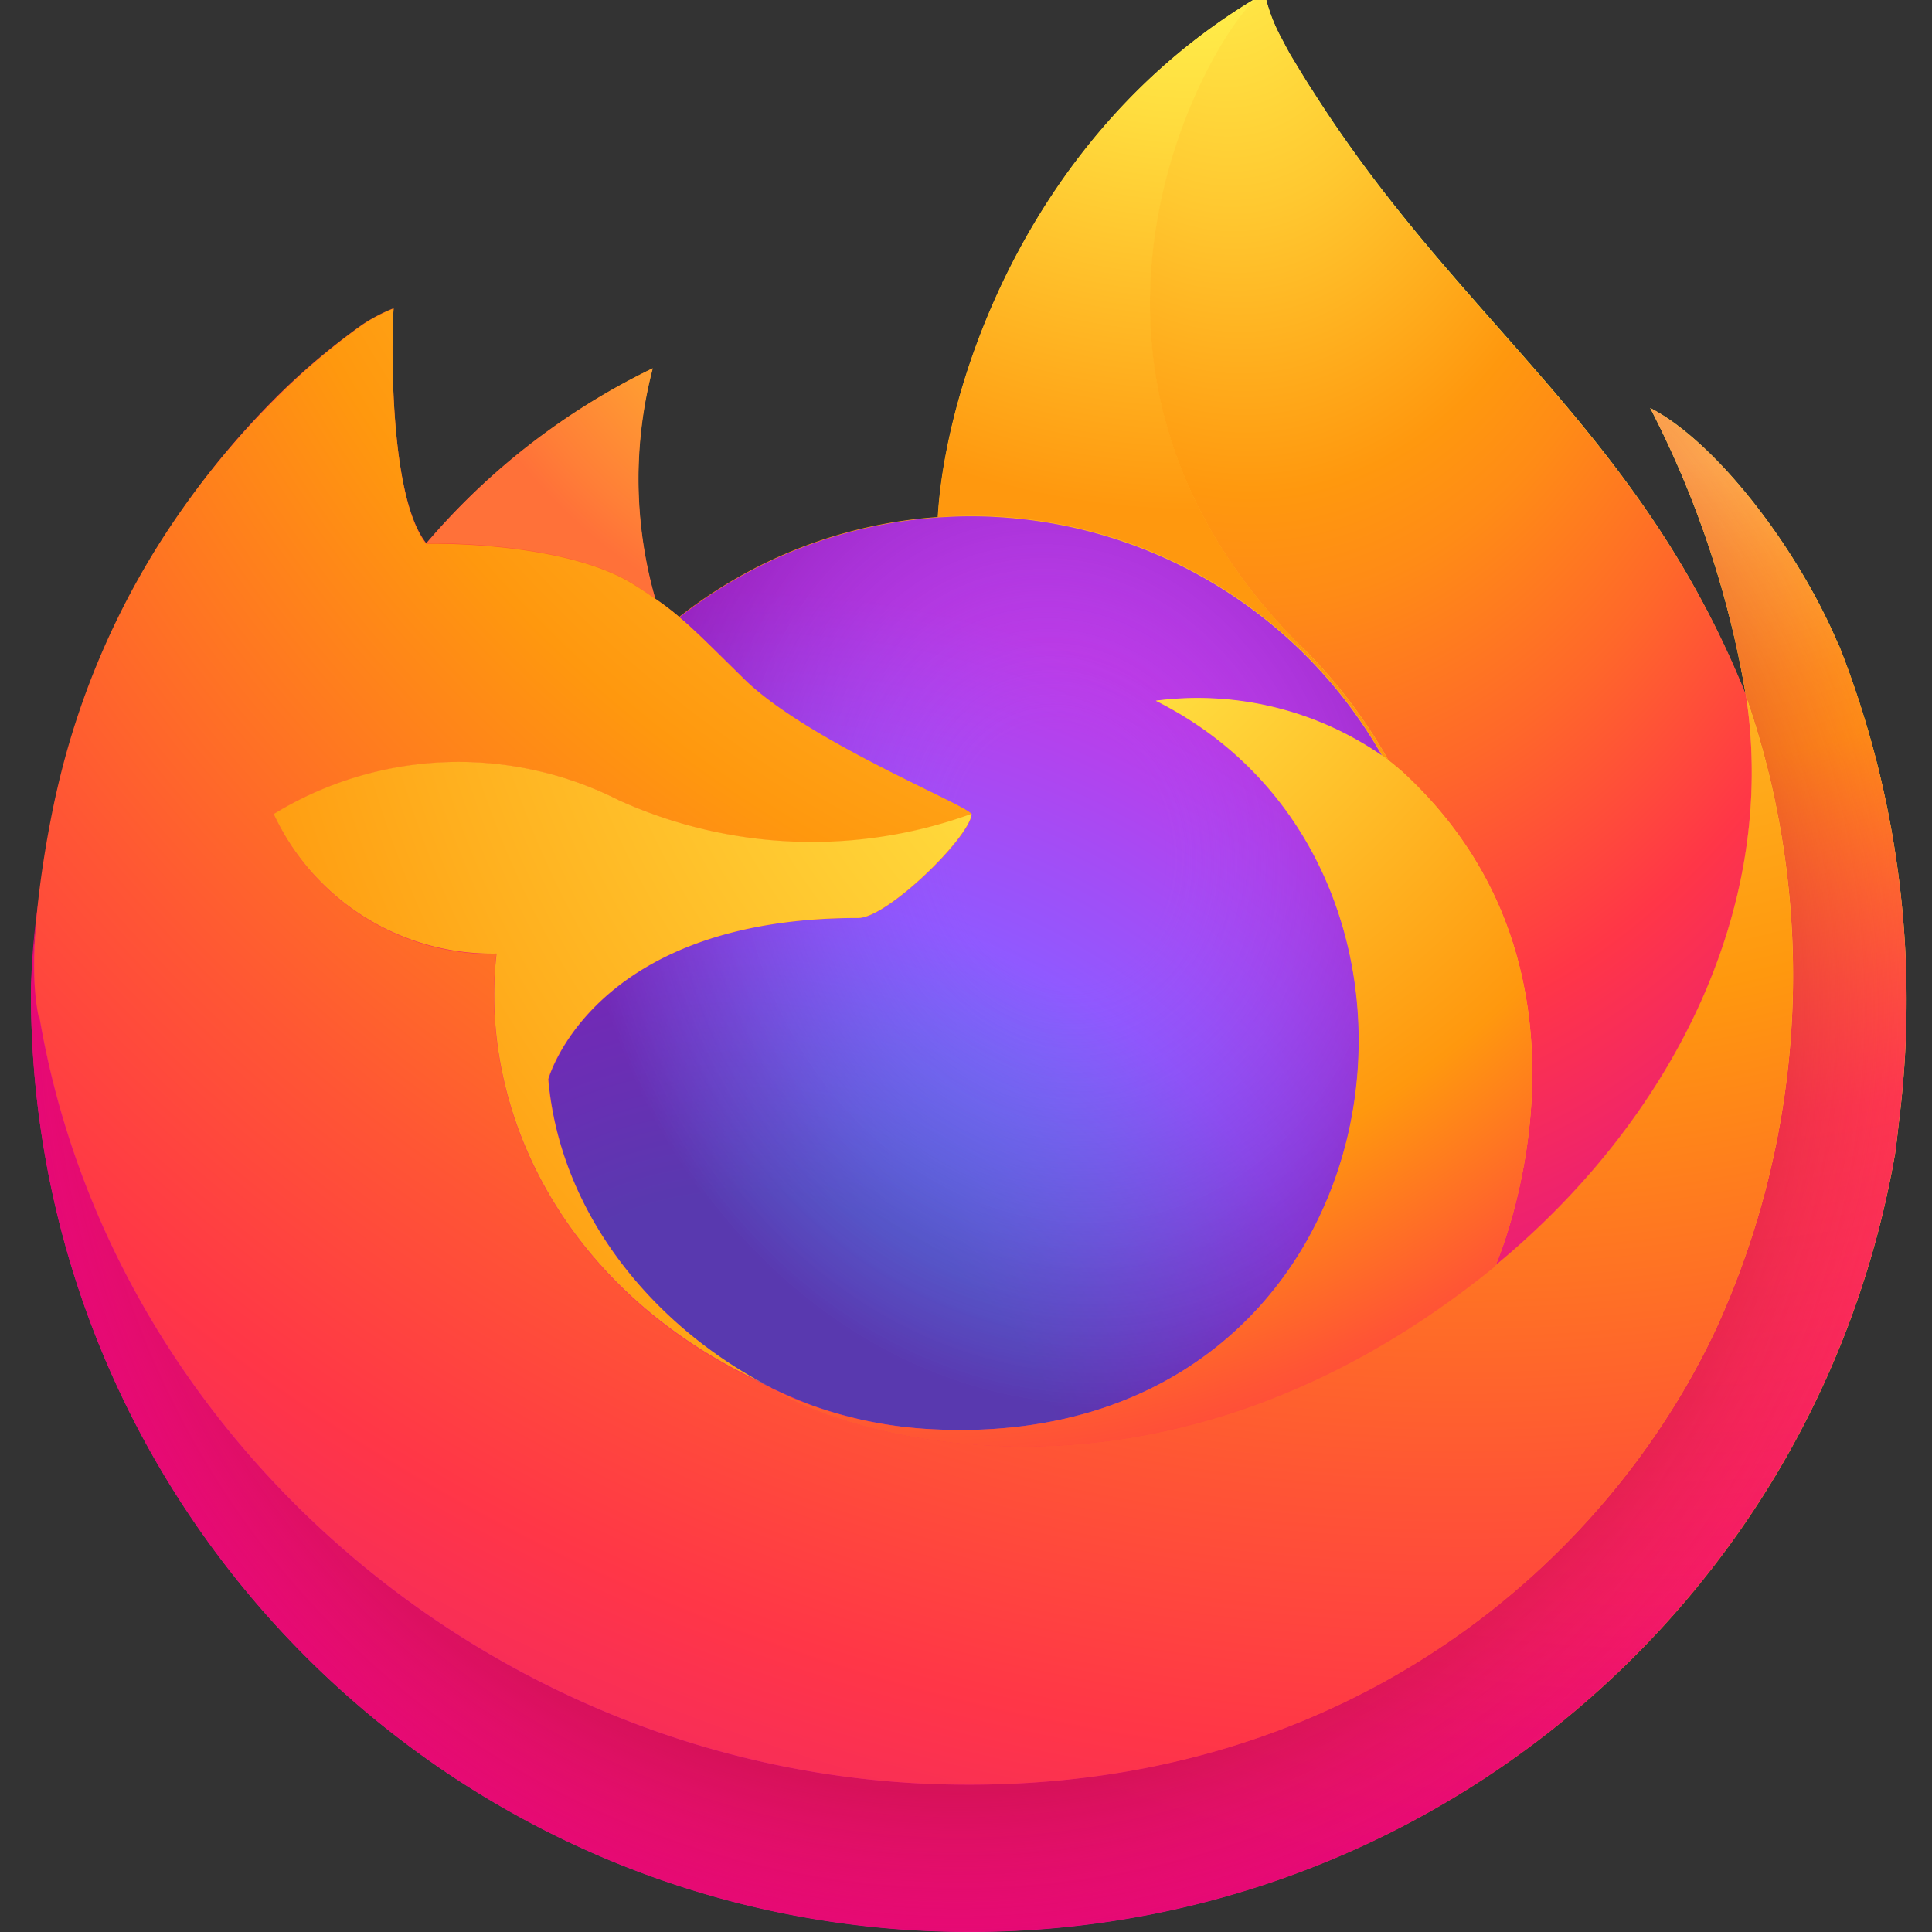 
<svg xmlns="http://www.w3.org/2000/svg" xmlns:xlink="http://www.w3.org/1999/xlink" viewBox="0 0 1024 1024"><rect x="0" y="0" width="1024" height="1024" fill="#333333" stroke="none"/><linearGradient id="a" x1="1.339" x2=".964" y1="1024.954" y2="1024.604" gradientTransform="matrix(2206.727 0 0 -2278.692 -2044.786 2335710)" gradientUnits="userSpaceOnUse"><stop offset=".048" stop-color="#fff44f"/><stop offset=".111" stop-color="#ffe847"/><stop offset=".225" stop-color="#ffc830"/><stop offset=".368" stop-color="#ff980e"/><stop offset=".401" stop-color="#ff8b16"/><stop offset=".462" stop-color="#ff672a"/><stop offset=".534" stop-color="#ff3647"/><stop offset=".705" stop-color="#e31587"/></linearGradient><path fill="url(#a)" d="M974.54 342.09c-21.83-52.13-65.48-108.24-99.9-125.83a517.28 517.28 0 0 1 50.46 150.87v.9C868.99 227.69 773.59 171.19 695.65 47.92c-4.11-6.16-7.96-12.45-11.81-19-2.18-3.85-3.85-7.19-5.52-10.27a90.213 90.213 0 0 1-7.45-19.77 1.28 1.28 0 0 0-1.03-1.28c-.41-.16-.87-.16-1.28 0v.26c0 .26-.39 0-.39 0v-.26c-124.8 73.18-167.3 208.77-171.16 276.44a249.04 249.04 0 0 0-137 52.9 150.12 150.12 0 0 0-12.84-9.76 230.69 230.69 0 0 1-1.28-121.98 368.53 368.53 0 0 0-119.93 92.71c-19.9-24.91-18.49-107.34-17.33-124.55a88.967 88.967 0 0 0-16.69 8.73 362.117 362.117 0 0 0-48.79 41.73 434.147 434.147 0 0 0-46.22 55.85 420.396 420.396 0 0 0-66.77 150.74l-.9 3.47c-.9 4.24-4.37 26.19-4.88 30.82v1.28a472.99 472.99 0 0 0-7.96 68.57v2.57c.44 274.86 223.62 497.32 498.49 496.88 241.75-.39 448.26-174.45 489.56-412.65.9-6.42 1.54-12.84 2.31-19.26a511.825 511.825 0 0 0-32.1-250h-.14zM400.97 731.53c2.31 1.28 4.49 2.57 6.81 3.47l.39.26c-2.31-1.2-4.67-2.48-7.06-3.85l-.14.12zM925.23 367.9v-.39.51-.12z"/><radialGradient id="b" cx="26.443" cy="1022.872" r="36.398" gradientTransform="matrix(28.503 0 0 -28.503 133.44 29266.156)" gradientUnits="userSpaceOnUse"><stop offset=".129" stop-color="#ffbd4f"/><stop offset=".186" stop-color="#ffac31"/><stop offset=".247" stop-color="#ff9d17"/><stop offset=".283" stop-color="#ff980e"/><stop offset=".403" stop-color="#ff563b"/><stop offset=".467" stop-color="#ff3750"/><stop offset=".71" stop-color="#f5156c"/><stop offset=".782" stop-color="#eb0878"/><stop offset=".86" stop-color="#e50080"/></radialGradient><use fill="url(#b)" xlink:href="#M"/><radialGradient id="c" cx="13.143" cy="1007.992" r="36.398" gradientTransform="matrix(28.503 0 0 -28.503 133.44 29266.156)" gradientUnits="userSpaceOnUse"><stop offset=".3" stop-color="#960e18"/><stop offset=".351" stop-color="#b11927" stop-opacity=".74"/><stop offset=".435" stop-color="#db293d" stop-opacity=".343"/><stop offset=".497" stop-color="#f5334b" stop-opacity=".094"/><stop offset=".53" stop-color="#ff3750" stop-opacity="0"/></radialGradient><use fill="url(#c)" xlink:href="#M"/><radialGradient id="d" cx="17.531" cy="1031.133" r="26.369" gradientTransform="matrix(28.503 0 0 -28.503 133.44 29266.156)" gradientUnits="userSpaceOnUse"><stop offset=".132" stop-color="#fff44f"/><stop offset=".252" stop-color="#ffdc3e"/><stop offset=".506" stop-color="#ff9d12"/><stop offset=".526" stop-color="#ff980e"/></radialGradient><path fill="url(#d)" d="M732.63 400.51c1.28.77 2.05 1.54 3.08 2.31a271.39 271.39 0 0 0-46.22-60.35C534.89 187.88 649.04 7.09 668.3-2.03v-.39c-124.8 73.2-167.31 208.79-171.16 276.46 5.78-.39 11.56-.77 17.46-.77 90.23.13 173.46 48.66 218.03 127.12v.12z"/><radialGradient id="e" cx="9.117" cy="998.484" r="17.331" gradientTransform="matrix(28.503 0 0 -28.503 133.44 29266.156)" gradientUnits="userSpaceOnUse"><stop offset=".353" stop-color="#3a8ee6"/><stop offset=".472" stop-color="#5c79f0"/><stop offset=".669" stop-color="#9059ff"/><stop offset="1" stop-color="#c139e6"/></radialGradient><use fill="url(#e)" xlink:href="#N"/><radialGradient id="f" cx="-7957.398" cy="9539.936" r="9.189" gradientTransform="matrix(27.705 -6.698 -7.838 -32.436 295797.125 256588.438)" gradientUnits="userSpaceOnUse"><stop offset=".206" stop-color="#9059ff" stop-opacity="0"/><stop offset=".278" stop-color="#8c4ff3" stop-opacity=".064"/><stop offset=".747" stop-color="#7716a8" stop-opacity=".45"/><stop offset=".975" stop-color="#6e008b" stop-opacity=".6"/></radialGradient><use fill="url(#f)" xlink:href="#N"/><radialGradient id="g" cx="12.683" cy="1024.362" r="12.468" gradientTransform="matrix(28.503 0 0 -28.503 133.44 29266.156)" gradientUnits="userSpaceOnUse"><stop offset="0" stop-color="#ffe226"/><stop offset=".121" stop-color="#ffdb27"/><stop offset=".295" stop-color="#ffc82a"/><stop offset=".502" stop-color="#ffa930"/><stop offset=".732" stop-color="#ff7e37"/><stop offset=".792" stop-color="#ff7139"/></radialGradient><path fill="url(#g)" d="M337.03 310.38l10.27 6.81a230.69 230.69 0 0 1-1.28-121.98 368.53 368.53 0 0 0-119.93 92.71c2.57 0 74.47-1.28 110.94 22.34v.12z"/><radialGradient id="h" cx="22.483" cy="1032.27" r="53.194" gradientTransform="matrix(28.503 0 0 -28.503 133.44 29266.156)" gradientUnits="userSpaceOnUse"><stop offset=".113" stop-color="#fff44f"/><stop offset=".456" stop-color="#ff980e"/><stop offset=".622" stop-color="#ff5634"/><stop offset=".716" stop-color="#ff3647"/><stop offset=".904" stop-color="#e31587"/></radialGradient><path fill="url(#h)" d="M20.9 538.93c38.52 226.89 243.96 400.23 477.65 406.78 216.1 6.16 354.13-119.41 411.14-241.65a450.666 450.666 0 0 0 15.41-335.9v-1.02l.26.9c17.46 115.3-41.09 226.89-132.77 302.39l-.39.64c-178.48 145.48-349.25 87.83-383.92 64.2a80.324 80.324 0 0 1-7.32-3.6c-104.01-49.69-147.15-144.58-137.9-225.99-50.48.76-96.67-28.27-117.87-74.09a187.72 187.72 0 0 1 182.97-7.32 247.855 247.855 0 0 0 186.7 7.32c-.26-4.11-86.8-38.52-120.7-71.9-17.98-17.72-26.45-26.19-34.15-32.61a150.12 150.12 0 0 0-12.84-9.76c-2.95-2.05-6.16-4.24-10.27-6.81-36.21-23.63-108.37-22.34-110.81-22.34h-.26c-19.65-24.91-18.36-107.34-17.21-124.55a88.967 88.967 0 0 0-16.69 8.73 362.45 362.45 0 0 0-48.79 41.86 434.114 434.114 0 0 0-46.61 55.73 420.396 420.396 0 0 0-66.77 150.74c-.26 1.02-17.98 78.32-9.24 118.38l.38-.13z"/><radialGradient id="i" cx="-7928.436" cy="9499.111" r="38.967" gradientTransform="matrix(2.993 28.36 18.612 -1.967 -152425.031 243461.219)" gradientUnits="userSpaceOnUse"><stop offset="0" stop-color="#fff44f"/><stop offset=".06" stop-color="#ffe847"/><stop offset=".168" stop-color="#ffc830"/><stop offset=".304" stop-color="#ff980e"/><stop offset=".356" stop-color="#ff8b16"/><stop offset=".455" stop-color="#ff672a"/><stop offset=".57" stop-color="#ff3647"/><stop offset=".737" stop-color="#e31587"/></radialGradient><path fill="url(#i)" d="M689.62 342.48a270.567 270.567 0 0 1 46.22 60.35l7.45 6.16C856.28 513 797.22 660.02 792.72 670.54c91.55-75.5 150.23-187.08 132.64-302.39-56.5-140.34-151.77-196.84-229.84-320.11l-11.56-19c-2.18-3.85-3.85-7.19-5.52-10.27a90.75 90.75 0 0 1-7.58-19.9 1.28 1.28 0 0 0-1.03-1.28c-.41-.16-.87-.16-1.28 0v.26c0 .26-.39 0-.39 0-19.26 9.24-133.54 190.03 21.31 344.63h.15z"/><radialGradient id="j" cx="12.39" cy="1019.744" r="33.21" gradientTransform="matrix(28.503 0 0 -28.503 133.44 29266.156)" gradientUnits="userSpaceOnUse"><stop offset=".137" stop-color="#fff44f"/><stop offset=".48" stop-color="#ff980e"/><stop offset=".592" stop-color="#ff5634"/><stop offset=".655" stop-color="#ff3647"/><stop offset=".904" stop-color="#e31587"/></radialGradient><path fill="url(#j)" d="M743.16 408.99c-2.18-2.05-4.75-4.11-7.45-6.16l-3.08-2.31a171.828 171.828 0 0 0-120.06-29.15c178.99 89.62 130.97 398.04-117.1 386.23-22.03-.91-43.8-5.11-64.59-12.45-4.88-1.71-9.76-3.68-14.64-5.91l-8.35-3.85h.39c34.67 23.63 205.44 81.41 384.18-64.2l.26-.51c4.49-10.27 63.56-157.55-49.31-261.43l-.25-.26z"/><radialGradient id="k" cx="21.156" cy="1017.8" r="36.348" gradientTransform="matrix(28.503 0 0 -28.503 133.44 29266.156)" gradientUnits="userSpaceOnUse"><stop offset=".094" stop-color="#fff44f"/><stop offset=".231" stop-color="#ffe141"/><stop offset=".509" stop-color="#ffaf1e"/><stop offset=".626" stop-color="#ff980e"/></radialGradient><path fill="url(#k)" d="M290.54 572.06s23.11-85.52 164.35-85.52c15.41 0 59.06-42.76 60.09-55.21a247.83 247.83 0 0 1-186.95-7.19 187.72 187.72 0 0 0-182.97 7.32c21.28 45.85 67.59 74.85 118.13 73.96-9.37 81.41 33.64 176.3 137.77 225.99 2.31 1.28 4.49 2.31 6.81 3.47-60.73-31.46-110.94-90.78-117.23-163.07v.25z"/><defs><path id="M" d="M974.54 342.09c-21.83-52.13-65.48-108.24-99.9-125.83a517.28 517.28 0 0 1 50.46 150.87v1.03a450.666 450.666 0 0 1-15.41 335.9c-57.01 122.37-195.17 247.82-411.27 241.65-233.43-6.42-439.13-179.77-477.65-406.78-6.93-35.95 0-53.93 3.6-83.08a371.127 371.127 0 0 0-7.96 68.57v2.57c.44 274.86 223.62 497.32 498.49 496.88 241.75-.39 448.26-174.45 489.56-412.65.9-6.42 1.54-12.84 2.31-19.26a511.825 511.825 0 0 0-32.1-250l-.13.13z"/><path id="N" d="M514.99 431.59c-.9 12.2-44.56 54.96-59.96 54.96-141.5 0-164.35 85.52-164.35 85.52 6.16 72.16 56.5 131.48 117.1 163.07l8.47 3.85a347.63 347.63 0 0 0 14.64 6.03c20.82 7.4 42.64 11.64 64.71 12.58 248.07 11.56 296.09-296.61 117.1-386.1a171.8 171.8 0 0 1 119.93 29.28c-44.56-78.46-127.79-126.99-218.03-127.12-5.91 0-11.56.26-17.46.64a249.04 249.04 0 0 0-137 52.9c7.7 6.42 16.18 14.89 34.28 32.74 33.77 33.38 120.31 67.67 120.7 71.9l-.13-.25z"/></defs></svg>